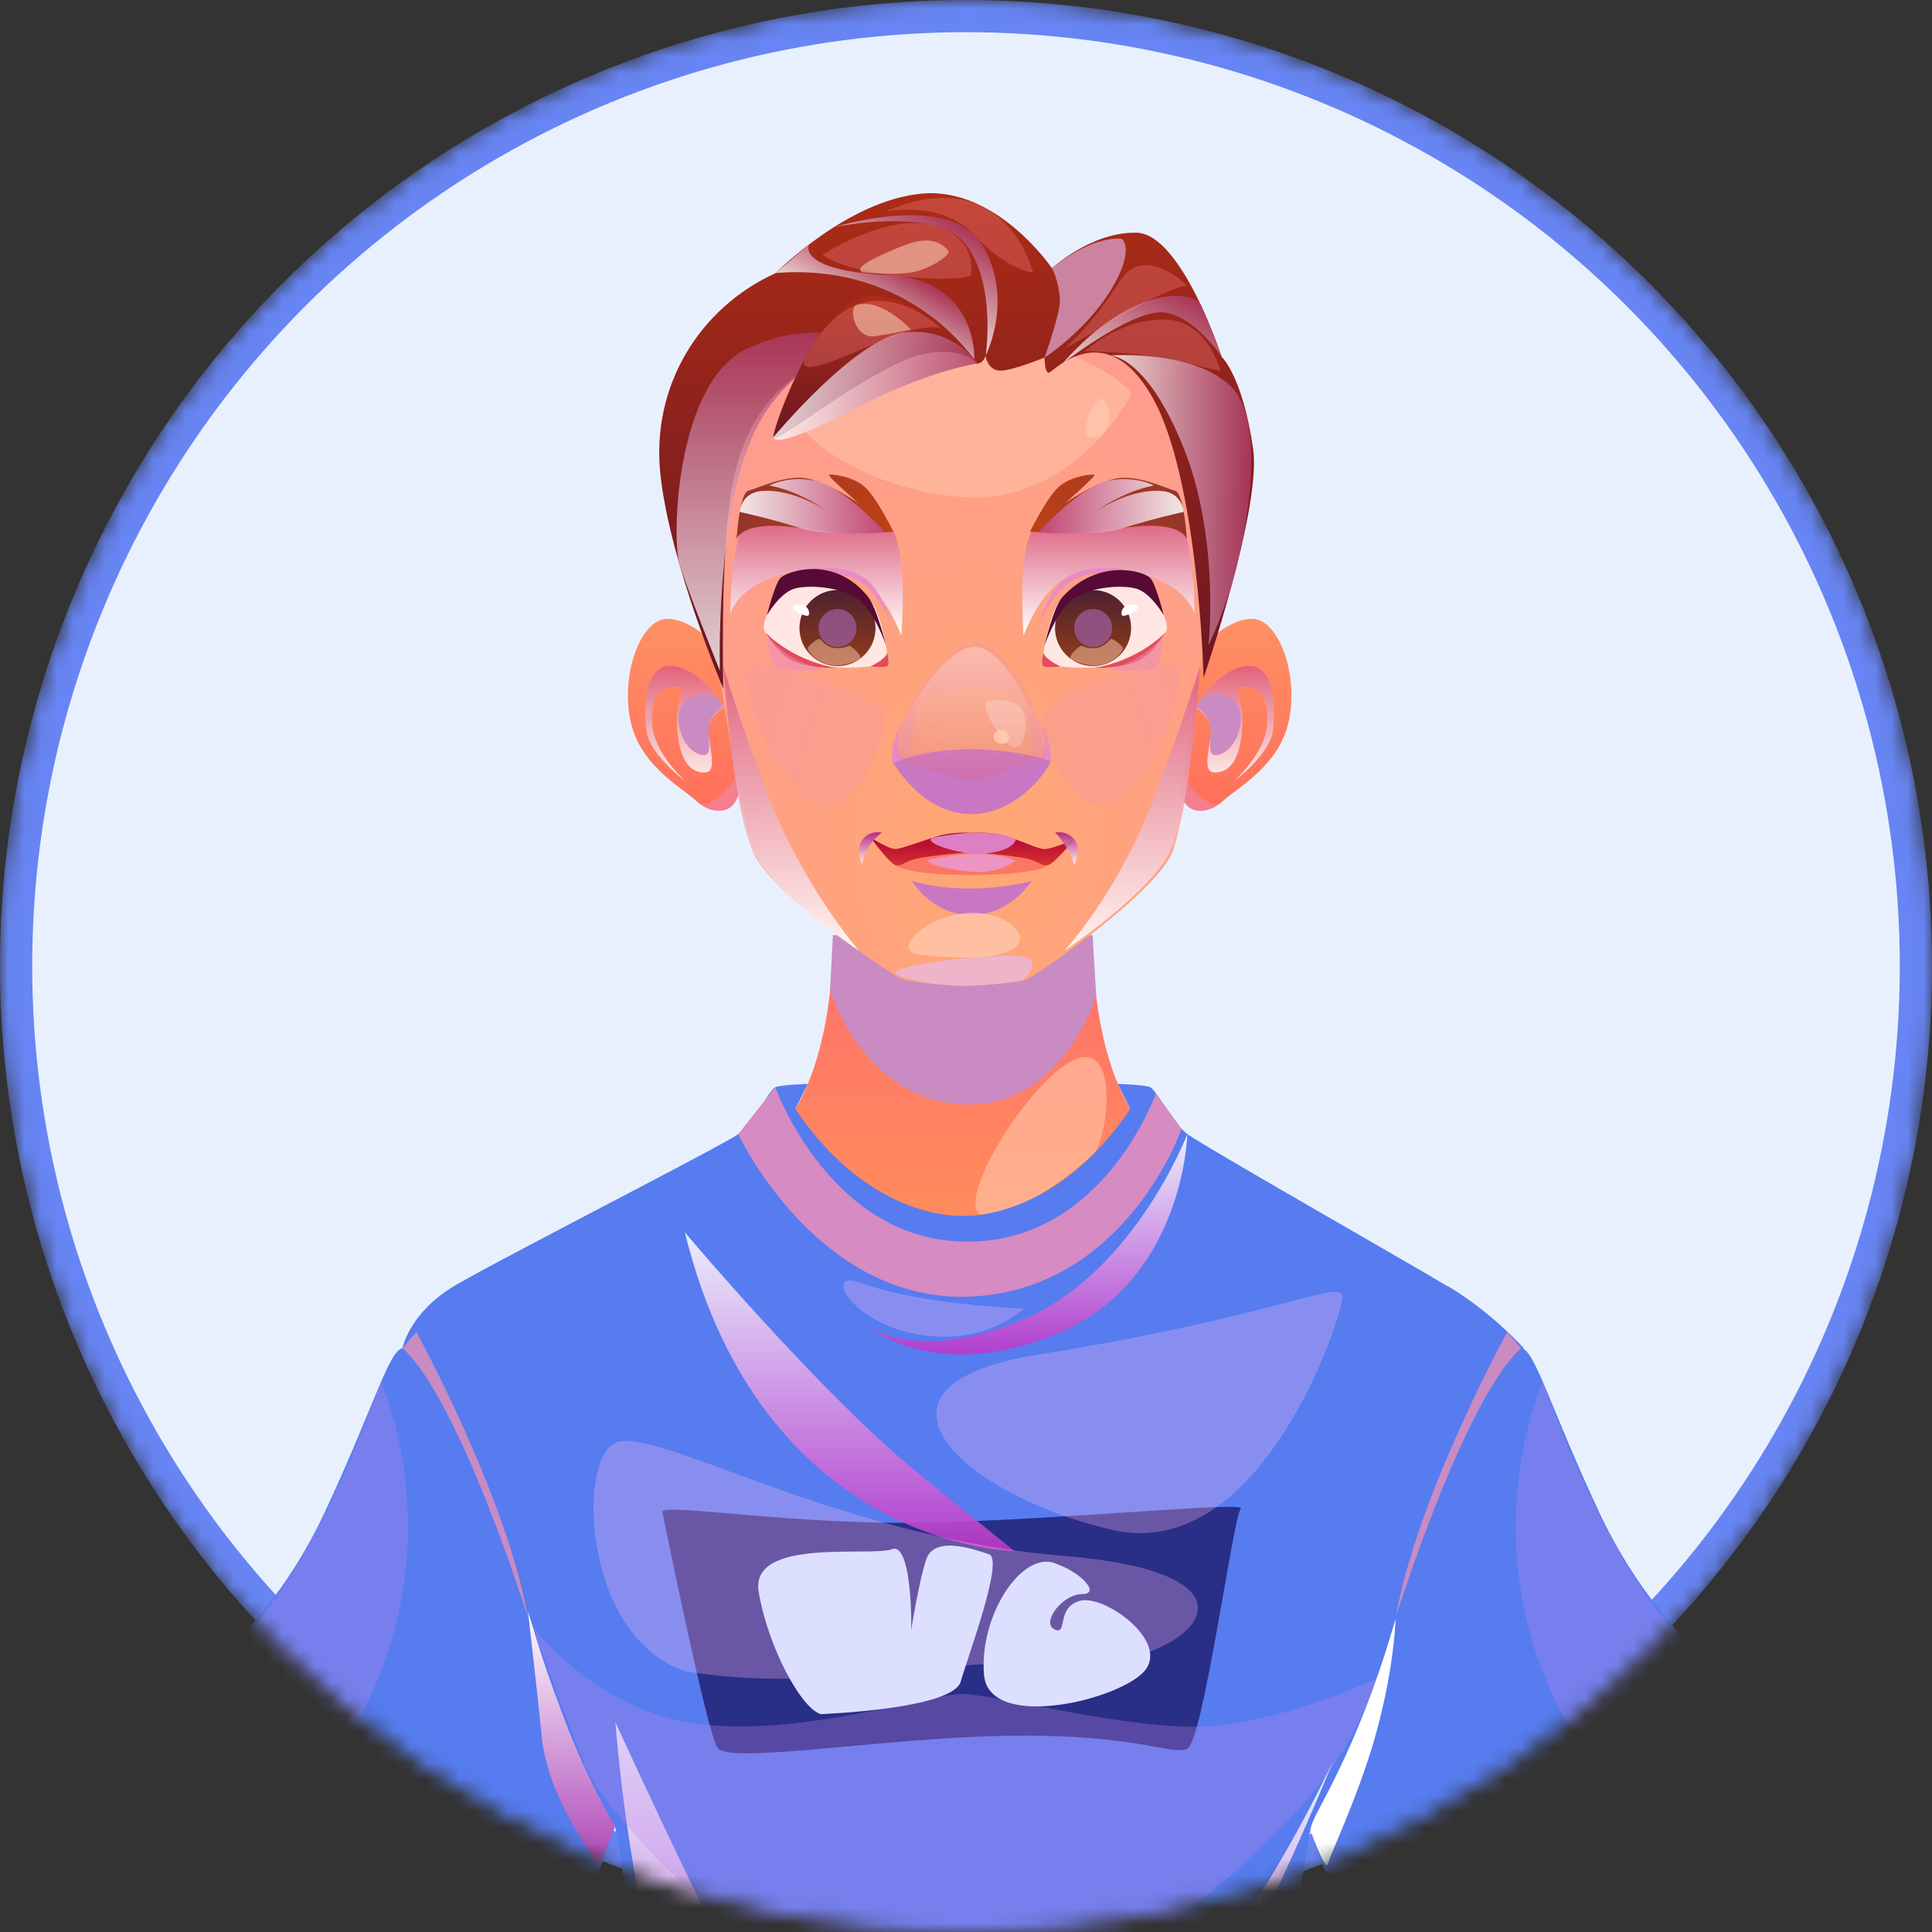 <svg width="120" height="120" viewBox="0 0 120 120" fill="none" xmlns="http://www.w3.org/2000/svg">
  <rect x="0" y="0" width="120" height="120" fill="#333333" stroke="none"/>
  <mask id="mask0_715_5872" style="mask-type:alpha" maskUnits="userSpaceOnUse" x="0" y="0" width="120" height="120">
    <circle cx="60" cy="60" r="59.5" fill="#D9D9D9" stroke="black"/>
  </mask>
  <g mask="url(#mask0_715_5872)">
    <circle cx="60" cy="60" r="59" fill="#E9F0FD" stroke="#6785F4" stroke-width="2"/>
    <path d="M67.867 58.094L59.804 59.024L51.742 58.094C51.742 58.094 51.944 64.806 49.289 69.066C49.289 69.066 49.672 76.551 59.804 76.551C69.937 76.551 70.319 69.066 70.319 69.066C67.664 64.806 67.867 58.094 67.867 58.094Z" fill="url(#paint0_linear_715_5872)"/>
    <g style="mix-blend-mode:multiply">
      <path d="M51.562 61.521C51.562 61.521 53.602 68.309 59.805 68.594C66.007 68.879 68.085 61.859 68.085 61.859L67.867 58.094H51.735L51.555 61.521H51.562Z" fill="#C98BC2"/>
    </g>
    <g style="mix-blend-mode:soft-light" opacity="0.6">
      <path d="M60.877 75.437C59.332 74.364 64.319 66.594 66.944 65.739C69.569 64.884 68.752 70.892 67.904 71.687C67.057 72.482 63.517 75.519 60.877 75.437Z" fill="#FFC7AC"/>
    </g>
    <path d="M38.199 113.429C38.199 113.429 37.261 116.061 37.164 116.339C37.066 116.624 27.121 114.179 20.986 111.419C14.851 108.674 13.576 104.339 13.501 103.559C13.426 102.779 17.124 100.431 20.184 93.899C23.236 87.359 24.144 83.879 25.006 83.736C25.869 83.594 31.764 91.056 35.274 95.699C38.776 100.341 38.199 113.436 38.199 113.436V113.429Z" fill="url(#paint1_linear_715_5872)"/>
    <path style="mix-blend-mode:multiply" d="M38.197 113.427C38.197 113.427 36.209 110.119 34.799 106.062C33.389 101.997 32.789 100.047 32.789 100.047C32.789 100.047 33.269 104.157 33.659 107.944C34.049 111.732 36.877 115.204 37.019 115.774C37.162 116.344 38.197 113.427 38.197 113.427Z" fill="url(#paint2_linear_715_5872)"/>
    <g style="mix-blend-mode:multiply" opacity="0.3">
      <path d="M13.984 102.748C13.984 102.748 20.539 110.188 22.527 106.348C28.107 95.585 23.659 85.82 23.659 85.82C23.659 85.82 21.717 91.415 19.069 96.155C16.414 100.895 13.984 102.748 13.984 102.748Z" fill="#C486E8"/>
    </g>
    <path d="M81.294 113.429C81.294 113.429 82.232 116.061 82.329 116.339C82.427 116.624 92.372 114.179 98.507 111.419C104.642 108.666 105.917 104.331 105.992 103.551C106.059 102.771 102.369 100.424 99.309 93.891C96.257 87.351 95.349 83.871 94.487 83.729C93.624 83.586 87.729 91.049 84.219 95.691C80.709 100.334 81.294 113.429 81.294 113.429Z" fill="url(#paint3_linear_715_5872)"/>
    <path style="mix-blend-mode:multiply" d="M81.297 113.427C81.297 113.427 83.284 110.119 84.694 106.062C86.104 101.997 86.704 100.047 86.704 100.047C86.704 100.047 86.704 103.362 85.392 107.944C84.342 111.604 82.617 115.204 82.474 115.774C82.332 116.344 81.297 113.427 81.297 113.427Z" fill="url(#paint4_linear_715_5872)"/>
    <g style="mix-blend-mode:multiply" opacity="0.3">
      <path d="M105.503 102.756C105.503 102.756 98.948 110.196 96.96 106.356C91.38 95.593 95.828 85.828 95.828 85.828C95.828 85.828 97.77 91.423 100.418 96.163C103.073 100.903 105.503 102.756 105.503 102.756Z" fill="#C486E8"/>
    </g>
    <path d="M74.95 25.403C72.783 19.718 59.403 18.016 59.403 18.016C59.403 18.016 46.81 19.718 44.643 25.403C42.475 31.088 45.858 50.221 46.728 52.786C47.598 55.343 55.39 60.571 56.043 60.818C56.695 61.066 59.8 61.261 59.8 61.261C59.8 61.261 63.085 61.088 63.738 60.841C64.39 60.593 72.003 55.343 72.873 52.786C73.743 50.228 77.125 31.088 74.958 25.403H74.95Z" fill="url(#paint5_radial_715_5872)"/>
    <g style="mix-blend-mode:soft-light" opacity="0.5">
      <path d="M49.72 24.754C47.845 25.984 52.945 30.341 59.703 30.866C66.468 31.391 70.083 24.971 70.255 24.469C70.428 23.974 61.72 16.864 49.713 24.754H49.72Z" fill="#FFC7AC"/>
    </g>
    <path style="mix-blend-mode:multiply" d="M55.987 39.454C55.987 39.454 56.369 34.617 55.484 33.012C54.599 31.414 47.317 32.382 46.462 32.494C45.607 32.607 45.374 36.687 45.367 37.827C45.367 38.967 45.029 36.507 48.907 35.599C52.784 34.699 54.562 36.012 55.979 39.454H55.987Z" fill="url(#paint6_linear_715_5872)"/>
    <path style="mix-blend-mode:multiply" d="M63.574 39.454C63.574 39.454 63.192 34.617 64.077 33.012C64.962 31.414 72.244 32.382 73.099 32.494C73.954 32.599 74.187 36.687 74.194 37.827C74.194 38.967 74.532 36.507 70.654 35.599C66.777 34.699 64.999 36.012 63.582 39.454H63.574Z" fill="url(#paint7_linear_715_5872)"/>
    <path d="M44.407 40.088C44.407 40.088 42.952 38.408 41.415 38.438C39.877 38.46 38.595 41.633 39.12 44.573C39.637 47.513 42.307 48.87 43.267 49.763C44.227 50.648 45.622 50.595 45.87 49.26L44.415 40.095L44.407 40.088Z" fill="url(#paint8_linear_715_5872)"/>
    <path style="mix-blend-mode:multiply" opacity="0.88" d="M45.02 43.969C45.02 43.969 43.565 41.539 41.787 41.367C40.01 41.202 39.965 43.924 40.152 45.394C40.34 46.864 42.545 48.499 42.545 48.499C42.545 48.499 40.58 46.736 40.505 44.929C40.437 43.121 41.12 42.694 41.997 42.649C42.875 42.604 41.877 43.197 42.065 45.349C42.252 47.502 43.017 47.981 43.775 47.981C44.532 47.981 44.127 46.654 44.007 45.566C43.887 44.479 45.012 43.977 45.012 43.977L45.02 43.969Z" fill="url(#paint9_linear_715_5872)"/>
    <g style="mix-blend-mode:multiply">
      <path d="M44.818 43.907C44.922 43.382 43.73 42.745 42.688 43.435C41.645 44.125 42.237 46.3 43.258 46.772C44.278 47.245 44.023 46.352 44.008 45.392C43.992 44.432 44.818 43.907 44.818 43.907Z" fill="#C98BC2"/>
    </g>
    <g style="mix-blend-mode:multiply" opacity="0.5">
      <path d="M43.258 49.76C44.075 50.645 45.71 48.312 45.71 48.312L45.86 49.258C45.86 49.258 45.463 51.38 43.258 49.76Z" fill="#EA8BC2"/>
    </g>
    <path d="M74.806 40.088C74.806 40.088 76.261 38.408 77.799 38.438C79.336 38.46 80.619 41.633 80.094 44.573C79.576 47.513 76.906 48.87 75.946 49.763C74.986 50.648 73.591 50.595 73.344 49.26L74.799 40.095L74.806 40.088Z" fill="url(#paint10_linear_715_5872)"/>
    <path style="mix-blend-mode:multiply" opacity="0.88" d="M74.195 43.969C74.195 43.969 75.65 41.539 77.428 41.367C79.205 41.202 79.25 43.924 79.063 45.394C78.875 46.864 76.67 48.499 76.67 48.499C76.67 48.499 78.635 46.736 78.71 44.929C78.778 43.121 78.095 42.694 77.218 42.649C76.34 42.604 77.338 43.197 77.15 45.349C76.963 47.502 76.198 47.981 75.44 47.981C74.683 47.981 75.088 46.654 75.208 45.566C75.328 44.479 74.203 43.977 74.203 43.977L74.195 43.969Z" fill="url(#paint11_linear_715_5872)"/>
    <g style="mix-blend-mode:multiply">
      <path d="M74.389 43.907C74.284 43.382 75.477 42.745 76.519 43.435C77.562 44.125 76.969 46.3 75.949 46.772C74.929 47.245 75.184 46.352 75.199 45.392C75.214 44.432 74.389 43.907 74.389 43.907Z" fill="#C98BC2"/>
    </g>
    <g style="mix-blend-mode:multiply" opacity="0.5">
      <path d="M75.954 49.76C75.137 50.645 73.502 48.312 73.502 48.312L73.352 49.258C73.352 49.258 73.749 51.38 75.954 49.76Z" fill="#EA8BC2"/>
    </g>
    <path d="M60.741 22.584C60.299 22.681 61.199 21.459 56.324 21.399C51.449 21.339 46.581 23.596 45.441 30.392C44.714 34.757 44.924 42.774 44.924 42.774C44.924 42.774 41.639 35.064 41.024 29.521C40.409 23.979 43.461 19.104 48.171 16.966C48.171 16.966 52.634 12.437 57.276 12.024C61.919 11.611 65.339 16.659 65.339 16.659C65.339 16.659 67.799 14.386 70.596 14.454C73.394 14.521 75.884 22.172 75.884 22.172C75.884 22.172 77.174 23.334 77.834 27.879C78.366 31.561 74.759 42.092 74.759 42.092C74.759 42.092 74.444 29.611 71.526 24.587C68.609 19.561 65.421 23.102 65.151 23.146C64.881 23.192 64.881 22.201 64.881 22.201C64.881 22.201 62.841 23.056 62.091 23.019C61.341 22.982 61.206 22.096 61.206 22.096C61.206 22.096 61.124 22.502 60.741 22.584Z" fill="url(#paint12_linear_715_5872)"/>
    <path d="M63.976 33.023C63.976 33.023 65.019 30.893 65.776 30.225C66.534 29.565 67.786 29.445 67.966 29.483C68.146 29.52 66.151 31.253 66.151 31.253C66.151 31.253 67.929 30.015 69.279 29.73C70.629 29.445 72.406 30.338 72.976 30.473C73.546 30.615 73.719 33.495 73.719 33.495C73.719 33.495 73.471 32.393 70.411 32.715C67.351 33.038 67.726 33.263 63.969 33.023H63.976Z" fill="url(#paint13_linear_715_5872)"/>
    <path style="mix-blend-mode:multiply" opacity="0.88" d="M64.484 33.055C64.484 33.055 67.132 30.183 68.849 29.853C70.559 29.523 71.677 30.16 71.677 30.16C71.677 30.16 70.057 30.37 68.084 31.75C68.084 31.75 70.192 30.325 72.172 30.498C73.447 30.61 73.522 31.795 73.522 31.795C73.522 31.795 71.609 32.208 69.764 32.8C67.912 33.393 64.492 33.063 64.492 33.063L64.484 33.055Z" fill="url(#paint14_linear_715_5872)"/>
    <path d="M55.492 33.023C55.492 33.023 54.45 30.893 53.693 30.225C52.935 29.565 51.682 29.445 51.502 29.483C51.322 29.52 53.318 31.253 53.318 31.253C53.318 31.253 51.54 30.015 50.19 29.73C48.84 29.445 47.062 30.338 46.492 30.473C45.922 30.615 45.75 33.495 45.75 33.495C45.75 33.495 45.998 32.393 49.057 32.715C52.117 33.038 51.742 33.263 55.5 33.023H55.492Z" fill="url(#paint15_linear_715_5872)"/>
    <path style="mix-blend-mode:multiply" opacity="0.88" d="M54.983 33.055C54.983 33.055 52.335 30.183 50.618 29.853C48.9 29.523 47.79 30.16 47.79 30.16C47.79 30.16 49.41 30.37 51.383 31.75C51.383 31.75 49.275 30.325 47.295 30.498C46.02 30.61 45.945 31.795 45.945 31.795C45.945 31.795 47.858 32.208 49.703 32.8C51.555 33.393 54.975 33.063 54.975 33.063L54.983 33.055Z" fill="url(#paint16_linear_715_5872)"/>
    <path d="M64.81 41.198C65.02 41.281 66.693 41.648 68.793 41.37C70.885 41.093 72.363 39.465 72.453 39.173C72.633 38.603 71.845 36.968 70.713 36.406C69.573 35.836 66.453 36.511 65.778 37.403C65.103 38.295 64.645 41.138 64.818 41.206L64.81 41.198Z" fill="url(#paint17_linear_715_5872)"/>
    <path d="M64.808 40.57C64.808 40.57 64.643 41.237 64.808 41.365C64.973 41.5 65.858 41.388 65.858 41.388C65.858 41.388 64.98 41.005 64.808 40.562V40.57Z" fill="#E24C5B"/>
    <path d="M68.039 41.479C68.039 41.479 69.434 41.524 70.499 41.134C71.564 40.744 72.374 39.281 72.374 39.281C72.374 39.281 70.874 40.954 68.039 41.479Z" fill="#E24C5B"/>
    <path d="M67.894 41.373C69.198 41.373 70.256 40.316 70.256 39.011C70.256 37.706 69.198 36.648 67.894 36.648C66.589 36.648 65.531 37.706 65.531 39.011C65.531 40.316 66.589 41.373 67.894 41.373Z" fill="url(#paint18_linear_715_5872)"/>
    <g style="mix-blend-mode:multiply" opacity="0.79">
      <path d="M67.896 40.183C68.547 40.183 69.074 39.656 69.074 39.006C69.074 38.355 68.547 37.828 67.896 37.828C67.246 37.828 66.719 38.355 66.719 39.006C66.719 39.656 67.246 40.183 67.896 40.183Z" fill="#975995"/>
    </g>
    <g style="mix-blend-mode:soft-light" opacity="0.5">
      <path d="M66.535 40.943C66.287 40.741 67.022 40.163 67.12 40.118C67.218 40.073 67.45 40.306 68.035 40.253C68.62 40.201 68.845 39.788 68.98 39.698C69.115 39.608 69.73 40.118 69.752 40.268C69.775 40.418 68.733 42.068 66.528 40.936L66.535 40.943Z" fill="#FFC7AC"/>
    </g>
    <g style="mix-blend-mode:multiply" opacity="0.5">
      <path d="M72.263 39.461C72.263 39.461 72.165 40.803 71.88 41.336C71.595 41.876 68.625 41.591 68.625 41.591C68.625 41.591 70.83 41.306 72.263 39.461Z" fill="#EA8BC2"/>
    </g>
    <g style="mix-blend-mode:multiply">
      <path d="M64.555 38.714C64.555 38.714 64.96 37.199 65.837 36.224C66.715 35.256 68.852 35.024 70.172 35.489C71.492 35.954 71.83 37.101 71.83 37.101C71.83 37.101 71.08 35.699 69.025 35.594C66.632 35.474 65.582 36.554 64.562 38.706L64.555 38.714Z" fill="#EA8BC2"/>
    </g>
    <path d="M64.883 40.089C64.883 40.089 65.58 37.997 66.623 37.224C67.665 36.452 69.675 36.302 70.583 36.564C71.49 36.834 72.278 38.207 72.278 38.207C72.278 38.207 71.79 36.204 71.415 35.874C70.898 35.424 68.19 34.697 66 37.074C65.415 37.712 64.883 40.082 64.883 40.082V40.089Z" fill="#560A35"/>
    <path d="M70.288 37.559C69.771 37.506 69.584 38.008 69.681 38.203C69.778 38.398 70.573 37.934 70.626 37.843C70.686 37.761 70.791 37.603 70.288 37.559Z" fill="white"/>
    <path d="M55.106 41.195C54.896 41.277 53.223 41.645 51.123 41.367C49.031 41.09 47.553 39.462 47.463 39.17C47.283 38.6 48.071 36.965 49.203 36.402C50.336 35.84 53.463 36.507 54.138 37.4C54.813 38.285 55.271 41.135 55.098 41.202L55.106 41.195Z" fill="url(#paint19_linear_715_5872)"/>
    <path d="M55.112 40.57C55.112 40.57 55.278 41.237 55.112 41.365C54.947 41.5 54.062 41.388 54.062 41.388C54.062 41.388 54.94 41.005 55.112 40.562V40.57Z" fill="#E24C5B"/>
    <path d="M51.882 41.479C51.882 41.479 50.487 41.524 49.422 41.134C48.357 40.744 47.547 39.281 47.547 39.281C47.547 39.281 49.054 40.954 51.882 41.479Z" fill="#E24C5B"/>
    <path d="M52.019 41.373C53.324 41.373 54.381 40.316 54.381 39.011C54.381 37.706 53.324 36.648 52.019 36.648C50.714 36.648 49.656 37.706 49.656 39.011C49.656 40.316 50.714 41.373 52.019 41.373Z" fill="url(#paint20_linear_715_5872)"/>
    <g style="mix-blend-mode:multiply" opacity="0.79">
      <path d="M52.021 40.183C52.672 40.183 53.199 39.656 53.199 39.006C53.199 38.355 52.672 37.828 52.021 37.828C51.371 37.828 50.844 38.355 50.844 39.006C50.844 39.656 51.371 40.183 52.021 40.183Z" fill="#975995"/>
    </g>
    <g style="mix-blend-mode:soft-light" opacity="0.5">
      <path d="M53.382 40.943C53.629 40.741 52.894 40.163 52.797 40.118C52.699 40.073 52.467 40.306 51.882 40.253C51.297 40.201 51.072 39.788 50.937 39.698C50.802 39.608 50.187 40.118 50.164 40.268C50.142 40.418 51.184 42.068 53.389 40.936L53.382 40.943Z" fill="#FFC7AC"/>
    </g>
    <g style="mix-blend-mode:multiply" opacity="0.5">
      <path d="M47.656 39.461C47.656 39.461 47.754 40.803 48.039 41.336C48.324 41.876 51.294 41.591 51.294 41.591C51.294 41.591 49.089 41.306 47.656 39.461Z" fill="#EA8BC2"/>
    </g>
    <g style="mix-blend-mode:multiply">
      <path d="M55.361 38.714C55.361 38.714 54.956 37.199 54.078 36.224C53.201 35.256 51.063 35.024 49.743 35.489C48.423 35.954 48.086 37.101 48.086 37.101C48.086 37.101 48.836 35.699 50.891 35.594C53.283 35.474 54.333 36.554 55.353 38.706L55.361 38.714Z" fill="#EA8BC2"/>
    </g>
    <path d="M55.036 40.089C55.036 40.089 54.338 37.997 53.296 37.224C52.253 36.452 50.243 36.302 49.336 36.564C48.428 36.834 47.641 38.207 47.641 38.207C47.641 38.207 48.128 36.204 48.503 35.874C49.021 35.424 51.886 34.517 53.918 37.074C54.458 37.749 55.036 40.082 55.036 40.082V40.089Z" fill="#560A35"/>
    <path d="M49.624 37.559C50.142 37.506 50.329 38.008 50.231 38.203C50.134 38.398 49.339 37.934 49.286 37.843C49.227 37.761 49.121 37.603 49.624 37.559Z" fill="white"/>
    <g style="mix-blend-mode:multiply">
      <path d="M64.707 44.938C64.707 44.938 65.24 46.7 64.625 47.03C64.01 47.36 63.612 47.135 62.352 47.435C61.092 47.735 60.327 47.758 60.327 47.758C60.327 47.758 59.562 47.742 58.302 47.435C57.042 47.135 56.645 47.36 56.03 47.03C55.415 46.7 55.947 44.938 55.947 44.938C55.947 44.938 55.235 46.752 55.4 47.278C55.565 47.795 56.57 47.578 57.162 47.742C57.755 47.907 59.045 49.017 60.327 49.123C61.61 49.017 62.682 47.795 63.275 47.63C63.867 47.465 65.09 47.795 65.255 47.278C65.42 46.76 64.707 44.938 64.707 44.938Z" fill="#EA8BC2"/>
    </g>
    <g style="mix-blend-mode:multiply" opacity="0.2">
      <path d="M64.482 44.406C64.205 43.896 62.27 42.606 60.237 42.771C58.197 42.936 56.42 44.009 55.992 44.766C55.992 44.766 57.2 42.096 59.285 40.379C61.37 38.661 63.41 41.999 64.482 44.406Z" fill="#EA8BC2"/>
    </g>
    <g style="mix-blend-mode:multiply" opacity="0.3">
      <path d="M56.684 47.231C56.211 47.118 57.066 43.796 56.901 43.901C56.744 44.013 55.341 45.371 55.409 46.728C55.476 48.086 56.684 47.231 56.684 47.231Z" fill="#E08BC2"/>
    </g>
    <g style="mix-blend-mode:multiply" opacity="0.3">
      <path d="M63.965 47.231C64.438 47.118 63.583 43.796 63.748 43.901C63.913 44.006 65.308 45.371 65.24 46.728C65.173 48.086 63.965 47.231 63.965 47.231Z" fill="#E08BC2"/>
    </g>
    <g style="mix-blend-mode:multiply">
      <path d="M55.477 47.409C55.777 47.799 57.434 50.567 60.329 50.567C63.224 50.567 65.137 47.769 65.257 47.274C65.257 47.274 63.284 46.539 60.239 46.539C57.194 46.539 55.477 47.409 55.477 47.409Z" fill="#C977C2"/>
    </g>
    <g style="mix-blend-mode:soft-light" opacity="0.8">
      <path d="M61.608 43.522C60.46 43.274 62.088 46.004 62.875 46.394C63.663 46.784 64.03 44.467 63.34 43.889C62.65 43.312 61.608 43.522 61.608 43.522Z" fill="#FFC7AC"/>
    </g>
    <path d="M55.474 53.649C55.474 53.649 55.939 54.347 60.237 54.347C64.534 54.347 65.067 53.739 65.067 53.739C65.067 53.739 65.037 53.762 64.587 53.574C64.137 53.387 62.689 52.734 60.019 52.727C57.342 52.719 56.134 53.477 55.759 53.499C55.377 53.522 55.482 53.642 55.482 53.642L55.474 53.649Z" fill="#FA7763"/>
    <path style="mix-blend-mode:multiply" opacity="0.3" d="M55.737 47.038C55.242 45.651 58.579 39.891 60.709 40.191C62.839 40.491 65.157 46.334 64.924 46.911C64.692 47.489 63.604 47.279 62.457 47.811C61.309 48.343 60.327 48.673 59.419 48.313C58.512 47.953 56.067 47.608 55.737 47.031V47.038Z" fill="url(#paint21_linear_715_5872)"/>
    <path d="M64.78 52.731C64.33 52.663 63.505 52.251 62.508 51.943C61.51 51.636 60.362 51.733 60.362 51.733C60.362 51.733 59.215 51.636 58.218 51.943C57.22 52.251 56.14 52.663 55.69 52.731C55.24 52.798 54.062 52.003 54.062 52.003C54.062 52.003 55.278 53.698 55.66 53.743C56.042 53.788 56.11 53.556 56.845 53.353C57.58 53.151 60.362 52.918 60.362 52.918C60.362 52.918 63.145 53.151 63.88 53.353C64.615 53.556 64.683 53.796 65.065 53.743C65.448 53.698 66.715 52.146 66.715 52.146C66.715 52.146 65.222 52.806 64.772 52.731H64.78Z" fill="url(#paint22_linear_715_5872)"/>
    <g style="mix-blend-mode:multiply">
      <path d="M56.641 54.719C56.641 54.719 57.871 56.834 60.323 56.834C62.776 56.834 64.066 54.719 64.066 54.719C64.066 54.719 60.361 55.776 56.641 54.719Z" fill="#C977C2"/>
    </g>
    <path style="mix-blend-mode:multiply" opacity="0.88" d="M44.922 41.336C44.922 41.336 45.409 43.293 47.599 49.121C49.782 54.948 53.359 59.058 53.359 59.058C53.359 59.058 47.952 55.451 46.722 52.766C45.492 50.081 44.929 41.328 44.929 41.328L44.922 41.336Z" fill="url(#paint23_linear_715_5872)"/>
    <path style="mix-blend-mode:multiply" opacity="0.88" d="M74.547 41.336C74.547 41.336 73.849 43.773 71.659 49.593C69.477 55.421 66.109 59.058 66.109 59.058C66.109 59.058 71.517 55.451 72.747 52.766C73.977 50.081 74.539 41.328 74.539 41.328L74.547 41.336Z" fill="url(#paint24_linear_715_5872)"/>
    <g style="mix-blend-mode:multiply">
      <path d="M55.625 60.5C55.235 59.908 62.09 59.15 63.5 59.413C64.91 59.675 63.5 60.898 63.5 60.898C63.5 60.898 58.82 61.828 55.625 60.508V60.5Z" fill="#EEB4C9"/>
    </g>
    <g style="mix-blend-mode:soft-light" opacity="0.8">
      <path d="M57.053 59.28C55.148 59.055 57.885 56.453 60.878 56.723C63.87 56.993 65.655 60.3 57.053 59.28Z" fill="#FFC7AC"/>
    </g>
    <g style="mix-blend-mode:multiply" opacity="0.2">
      <path d="M46.469 41.336C45.944 41.321 46.851 46.503 49.814 49.338C52.776 52.173 55.251 45.498 54.899 44.396C54.546 43.293 49.589 41.433 46.469 41.328V41.336Z" fill="#EA8BC2"/>
    </g>
    <g style="mix-blend-mode:multiply" opacity="0.2">
      <path d="M73.174 41.336C73.7 41.321 72.792 46.503 69.829 49.338C66.867 52.173 64.392 45.498 64.745 44.396C65.097 43.293 70.055 41.433 73.174 41.328V41.336Z" fill="#EA8BC2"/>
    </g>
    <g style="mix-blend-mode:soft-light" opacity="0.8">
      <path d="M68.63 24.919C68.27 24.154 67.07 26.471 67.535 27.004C68 27.537 69.508 26.764 68.63 24.919Z" fill="#FFC7AC"/>
    </g>
    <path d="M62.078 45.355C61.388 45.565 61.756 46.277 62.333 46.187C62.911 46.097 62.708 45.16 62.078 45.355Z" fill="#FFC7AC"/>
    <path style="mix-blend-mode:multiply" opacity="0.8" d="M66.031 22.549C66.031 22.549 70.373 19.189 72.286 19.406C74.206 19.616 75.893 22.174 75.893 22.174C75.893 22.174 74.933 19.623 74.566 18.889C74.198 18.154 70.546 17.448 66.023 22.541L66.031 22.549Z" fill="url(#paint25_linear_715_5872)"/>
    <path style="mix-blend-mode:multiply" opacity="0.8" d="M60.51 22.365C60.51 22.365 56.632 16.29 48.18 16.957L50.242 15.188C50.242 15.188 49.462 16.808 55.125 17.078C60.795 17.348 60.517 22.365 60.517 22.365H60.51Z" fill="url(#paint26_linear_715_5872)"/>
    <path style="mix-blend-mode:multiply" opacity="0.8" d="M61.217 22.1C61.217 22.1 63.032 18.545 60.992 15.2C58.952 11.855 51.805 14.112 51.805 14.112C51.805 14.112 58.12 12.755 60.002 15.2C61.885 17.637 61.225 22.1 61.225 22.1H61.217Z" fill="url(#paint27_linear_715_5872)"/>
    <path style="mix-blend-mode:multiply" opacity="0.8" d="M69 22.079C69 22.079 74.04 21.696 76.418 23.969C78.795 26.241 77.295 33.516 76.657 35.796C76.028 38.077 75.06 40.086 75.06 40.086C75.06 40.086 75.795 33.501 73.515 27.809C71.235 22.116 69 22.086 69 22.086V22.079Z" fill="url(#paint28_linear_715_5872)"/>
    <path style="mix-blend-mode:multiply" opacity="0.8" d="M54.06 21.367C54.06 21.367 50.662 19.567 46.327 21.697C41.992 23.827 41.707 33.404 42.202 35.032C42.697 36.659 44.715 41.669 44.715 41.669C44.715 41.669 44.415 31.769 46.92 26.722C49.425 21.674 54.06 21.367 54.06 21.367Z" fill="url(#paint29_linear_715_5872)"/>
    <g style="mix-blend-mode:multiply">
      <path d="M64.89 22.206C64.89 22.206 67.44 20.563 69 18.006C70.56 15.448 69.668 14.833 69.668 14.833C69.668 14.833 67.95 14.548 65.34 16.656C65.34 16.656 65.76 17.398 65.835 18.621C65.88 19.386 64.883 22.206 64.883 22.206H64.89Z" fill="#CC839F"/>
    </g>
    <path d="M60.737 22.582C60.737 22.582 57.835 18.675 54.385 18.375C50.935 18.075 47.972 26.67 48.032 27.165C48.092 27.66 51.595 24.697 55.36 22.762C59.125 20.827 60.737 22.575 60.737 22.575V22.582Z" fill="url(#paint30_linear_715_5872)"/>
    <path style="mix-blend-mode:multiply" opacity="0.8" d="M60.736 22.578C60.736 22.578 59.199 20.276 56.154 20.651C53.116 21.026 48.031 27.161 48.031 27.161C48.031 27.161 47.986 28.053 52.779 25.526C57.571 23.006 60.729 22.571 60.729 22.571L60.736 22.578Z" fill="url(#paint31_linear_715_5872)"/>
    <g style="mix-blend-mode:soft-light" opacity="0.3">
      <path d="M67.398 21.809C67.398 21.809 70.826 21.846 73.316 22.446L75.806 23.054C75.806 23.054 75.033 19.836 72.258 19.844C69.483 19.851 67.398 21.809 67.398 21.809Z" fill="#FF868D"/>
    </g>
    <g style="mix-blend-mode:soft-light" opacity="0.3">
      <path d="M66.117 21.664C66.117 21.664 67.999 19.991 69.522 17.509C71.044 15.026 73.714 17.734 73.714 17.734C73.714 17.734 72.642 17.869 70.174 19.324C67.707 20.779 66.109 21.671 66.109 21.671L66.117 21.664Z" fill="#FF868D"/>
    </g>
    <g style="mix-blend-mode:soft-light" opacity="0.3">
      <path d="M51.086 15.835C51.086 15.835 52.151 16.72 55.736 17.133C59.328 17.545 60.288 17.133 60.288 17.133C60.288 17.133 60.851 14.755 57.926 13.998C54.993 13.24 51.086 15.835 51.086 15.835Z" fill="#FF868D"/>
    </g>
    <g style="mix-blend-mode:soft-light" opacity="0.3">
      <path d="M49.959 22.364C49.523 23.789 54.129 21.254 56.169 20.654C58.209 20.047 58.516 20.459 58.516 20.459C58.516 20.459 53.446 15.404 49.959 22.372V22.364Z" fill="#FF868D"/>
    </g>
    <g style="mix-blend-mode:soft-light" opacity="0.3">
      <path d="M54.984 13.139C54.984 13.139 58.464 12.396 60.519 14.601C62.574 16.806 64.172 16.941 64.172 16.941C64.172 16.941 62.469 9.906 54.992 13.139H54.984Z" fill="#FF868D"/>
    </g>
    <g style="mix-blend-mode:soft-light" opacity="0.5">
      <path d="M53.641 16.931C52.786 16.691 54.586 15.836 56.319 15.183C58.051 14.538 58.689 15.341 58.899 15.573C59.109 15.806 57.759 16.736 56.604 16.923C55.441 17.111 53.641 16.923 53.641 16.923V16.931Z" fill="#FFE2C5"/>
    </g>
    <g style="mix-blend-mode:soft-light" opacity="0.5">
      <path d="M53.219 18.936C52.686 19.079 53.054 21.096 54.404 20.879C55.754 20.669 56.571 20.459 56.571 20.459C56.571 20.459 54.779 18.509 53.219 18.936Z" fill="#FFE2C5"/>
    </g>
    <path style="mix-blend-mode:multiply" opacity="0.88" d="M65.539 51.711C65.539 51.711 66.229 51.538 66.724 52.138C67.219 52.745 66.724 53.743 66.724 53.743C66.724 53.743 66.499 52.723 65.539 51.711Z" fill="url(#paint32_linear_715_5872)"/>
    <path style="mix-blend-mode:multiply" opacity="0.88" d="M54.764 51.711C54.764 51.711 54.074 51.538 53.579 52.138C53.084 52.745 53.579 53.743 53.579 53.743C53.579 53.743 53.437 52.85 54.764 51.711Z" fill="url(#paint33_linear_715_5872)"/>
    <g style="mix-blend-mode:multiply">
      <path d="M58.051 52.006C57.017 52.216 59.462 53.153 61.224 53.003C62.986 52.853 63.092 52.148 63.092 52.148C63.092 52.148 61.659 51.286 58.059 52.006H58.051Z" fill="#DD7FC2"/>
    </g>
    <g style="mix-blend-mode:multiply">
      <path d="M57.897 53.353C56.862 53.563 59.412 54.163 60.837 54.156C62.262 54.148 63.072 53.466 63.072 53.466C63.072 53.466 61.609 52.603 57.897 53.353Z" fill="#EC95C2"/>
    </g>
    <path d="M89.912 79.891C87.175 78.256 74.665 71.131 73.75 70.441C72.835 69.751 71.815 67.696 71.447 67.531C71.08 67.366 69.43 67.328 69.43 67.328L70.202 68.881C65.47 75.916 59.8 75.518 59.8 75.518C59.8 75.518 54.137 75.916 49.397 68.881L50.17 67.328C50.17 67.328 48.527 67.366 48.152 67.531C47.785 67.696 46.765 69.758 45.85 70.441C44.935 71.131 30.925 78.256 28.187 79.891C25.45 81.526 24.992 83.731 24.992 83.731C24.992 83.731 30.73 93.038 33.077 100.996C35.425 108.953 37.892 112.366 38.192 113.431C38.492 114.496 41.117 132.923 41.252 133.538C41.38 134.153 39.775 135.098 39.775 135.998C39.775 136.898 40.69 138.368 40.69 138.886C40.69 139.403 39.91 139.126 39.91 139.831C39.91 140.536 40.082 141.391 40.3 142.718C40.517 144.046 39.647 144.046 39.565 144.758C39.475 145.471 50.492 147.743 59.815 148.171C69.137 147.743 80.147 145.471 80.065 144.758C79.975 144.046 79.112 144.046 79.33 142.718C79.547 141.391 79.72 140.536 79.72 139.831C79.72 139.126 78.94 139.403 78.94 138.886C78.94 138.368 79.855 136.898 79.855 135.998C79.855 135.098 78.25 134.153 78.377 133.538C78.505 132.923 81.137 114.496 81.437 113.431C81.737 112.366 84.205 108.953 86.552 100.996C88.9 93.038 94.637 83.731 94.637 83.731C94.637 83.731 92.68 81.526 89.942 79.891H89.912Z" fill="url(#paint34_linear_715_5872)"/>
    <g style="mix-blend-mode:multiply">
      <path d="M45.852 70.441C45.852 70.441 50.779 81.001 60.357 80.529C69.934 80.056 73.392 70.119 73.392 70.119L71.794 67.914C71.794 67.914 68.584 77.124 60.079 77.124C51.574 77.124 48.154 67.531 48.154 67.531L45.852 70.441Z" fill="#D68BC2"/>
    </g>
    <path d="M41.133 93.87C41.133 93.87 43.878 107.483 44.56 108.555C45.243 109.628 55.24 107.873 63.025 107.805C70.818 107.738 72.813 109.073 73.75 108.608C74.733 108.12 76.593 94.2 77.065 93.713C77.538 93.225 66.235 94.38 57.685 94.568C49.518 94.748 41.68 93.405 41.133 93.87Z" fill="url(#paint35_linear_715_5872)"/>
    <path style="mix-blend-mode:multiply" opacity="0.88" d="M42.539 76.547C42.539 76.547 51.074 86.687 57.044 91.517L63.014 96.347C63.014 96.347 47.362 96.159 42.539 76.547Z" fill="url(#paint36_linear_715_5872)"/>
    <path style="mix-blend-mode:multiply" opacity="0.88" d="M38.219 106.961C38.219 106.961 48.231 128.943 52.026 133.863C55.814 138.791 58.566 139.736 58.566 139.736C58.566 139.736 53.264 142.008 46.439 134.906C39.621 127.803 38.226 106.961 38.226 106.961H38.219Z" fill="url(#paint37_linear_715_5872)"/>
    <path style="mix-blend-mode:multiply" opacity="0.88" d="M82.788 109.422C82.788 109.422 76.473 125.239 70.976 131.682C65.478 138.124 60.273 138.312 60.273 138.312C60.273 138.312 73.856 128.172 82.788 109.414V109.422Z" fill="url(#paint38_linear_715_5872)"/>
    <g style="mix-blend-mode:multiply" opacity="0.3">
      <path d="M33.078 101C33.078 101 36.873 106.205 43.271 107.06C49.668 107.915 57.806 105.215 59.748 105.215C61.691 105.215 70.031 107.443 74.816 107.233C79.601 107.015 85.473 104.278 85.473 104.278C85.473 104.278 84.513 107.915 81.288 111.665C76.413 117.328 67.736 123.995 60.273 124.738C47.883 125.968 37.398 111.68 36.746 110.517C36.093 109.347 33.078 101.015 33.078 101.015V101Z" fill="#C486E8"/>
    </g>
    <path style="mix-blend-mode:multiply" opacity="0.88" d="M53.438 82.04C53.438 82.04 56.28 84.882 63.345 82.04C70.41 79.198 73.748 70.438 73.748 70.438C73.748 70.438 73.537 79.677 65.535 82.895C57.532 86.112 53.438 82.04 53.438 82.04Z" fill="url(#paint39_linear_715_5872)"/>
    <g style="mix-blend-mode:soft-light" opacity="0.3">
      <path d="M42.542 103.788C36.302 101.733 35.807 90.828 38.185 89.636C40.562 88.443 51.812 95.471 66.107 96.641C80.402 97.811 73.435 103.856 65.95 103.353C58.465 102.851 51.055 105.243 42.542 103.796V103.788Z" fill="#FFBAEF"/>
    </g>
    <g style="mix-blend-mode:soft-light" opacity="0.3">
      <path d="M64.483 84.135C52.37 86.063 59.788 92.888 69.08 95.025C78.373 97.155 83.405 81.698 83.375 80.543C83.345 79.388 79.295 81.773 64.483 84.135Z" fill="#FFBAEF"/>
    </g>
    <g style="mix-blend-mode:soft-light" opacity="0.3">
      <path d="M53.431 79.671C51.091 78.809 52.831 82.184 57.046 82.889C61.261 83.601 63.586 81.276 63.586 81.276C63.586 81.276 57.293 81.089 53.431 79.664V79.671Z" fill="#FFBAEF"/>
    </g>
    <g style="mix-blend-mode:multiply">
      <path d="M93.618 82.734C93.618 82.734 88.008 92.942 86.695 100.442C86.695 100.442 90.888 87.024 94.48 83.732L93.618 82.734Z" fill="#C98BC2"/>
    </g>
    <g style="mix-blend-mode:multiply">
      <path d="M25.863 82.734C25.863 82.734 31.473 92.942 32.785 100.442C32.785 100.442 28.593 87.024 25 83.732L25.863 82.734Z" fill="#C98BC2"/>
    </g>
    <path d="M51.009 106.473C49.779 106.173 47.694 102.288 47.124 98.876C46.554 95.463 54.137 96.723 55.412 96.221C56.694 95.726 56.717 101.763 56.492 102.401C56.267 103.038 57.017 98.291 57.542 96.828C58.067 95.366 60.482 96.221 61.427 96.536C62.372 96.851 60.167 102.731 59.672 104.448C59.177 106.166 51.002 106.466 51.002 106.466L51.009 106.473Z" fill="#DDDFFF"/>
    <path d="M65.501 97.078C63.349 96.381 60.799 100.491 61.121 104.046C61.452 107.601 69.799 105.538 71.164 103.693C72.529 101.848 68.554 99.006 67.061 99.433C65.569 99.861 66.349 101.616 65.494 101.203C64.647 100.783 65.996 99.013 67.204 99.013C68.412 99.013 67.129 97.626 65.494 97.093L65.501 97.078Z" fill="#DDDFFF"/>
  </g>
  <defs>
    <linearGradient id="paint0_linear_715_5872" x1="59.804" y1="76.551" x2="59.804" y2="58.094" gradientUnits="userSpaceOnUse">
      <stop offset="0.02" stop-color="#FF8D5B"/>
      <stop offset="1" stop-color="#FF6F6B"/>
    </linearGradient>
    <linearGradient id="paint1_linear_715_5872" x1="25.869" y1="116.369" x2="25.869" y2="83.729" gradientUnits="userSpaceOnUse">
      <stop stop-color="#567CF0"/>
      <stop offset="1" stop-color="#567CF0"/>
    </linearGradient>
    <linearGradient id="paint2_linear_715_5872" x1="35.489" y1="115.849" x2="35.489" y2="100.047" gradientUnits="userSpaceOnUse">
      <stop stop-color="#AE47B8"/>
      <stop offset="1" stop-color="white"/>
    </linearGradient>
    <linearGradient id="paint3_linear_715_5872" x1="93.624" y1="116.369" x2="93.624" y2="83.729" gradientUnits="userSpaceOnUse">
      <stop stop-color="#567CF0"/>
      <stop offset="1" stop-color="#567CF0"/>
    </linearGradient>
    <linearGradient id="paint4_linear_715_5872" x1="83.997" y1="11.944" x2="83.997" y2="100.047" gradientUnits="userSpaceOnUse">
      <stop stop-color="#AE47B8"/>
      <stop offset="1" stop-color="white"/>
    </linearGradient>
    <radialGradient id="paint5_radial_715_5872" cx="0" cy="0" r="1" gradientUnits="userSpaceOnUse" gradientTransform="translate(60.713 52.401) scale(24.661 35.651)">
      <stop offset="0.02" stop-color="#FFA774"/>
      <stop offset="1" stop-color="#FF9B91"/>
    </radialGradient>
    <linearGradient id="paint6_linear_715_5872" x1="50.722" y1="39.454" x2="50.722" y2="32.104" gradientUnits="userSpaceOnUse">
      <stop stop-color="white"/>
      <stop offset="1" stop-color="#DC5E7E"/>
    </linearGradient>
    <linearGradient id="paint7_linear_715_5872" x1="68.847" y1="39.454" x2="68.847" y2="32.104" gradientUnits="userSpaceOnUse">
      <stop stop-color="white"/>
      <stop offset="1" stop-color="#DC5E7E"/>
    </linearGradient>
    <linearGradient id="paint8_linear_715_5872" x1="42.427" y1="50.355" x2="42.427" y2="38.43" gradientUnits="userSpaceOnUse">
      <stop offset="0.02" stop-color="#FF705B"/>
      <stop offset="0.99" stop-color="#FF9063"/>
    </linearGradient>
    <linearGradient id="paint9_linear_715_5872" x1="42.545" y1="48.499" x2="42.545" y2="41.359" gradientUnits="userSpaceOnUse">
      <stop stop-color="white"/>
      <stop offset="1" stop-color="#DC5E7E"/>
    </linearGradient>
    <linearGradient id="paint10_linear_715_5872" x1="76.786" y1="50.355" x2="76.786" y2="38.43" gradientUnits="userSpaceOnUse">
      <stop offset="0.02" stop-color="#FF705B"/>
      <stop offset="0.99" stop-color="#FF9063"/>
    </linearGradient>
    <linearGradient id="paint11_linear_715_5872" x1="76.663" y1="48.499" x2="76.663" y2="41.359" gradientUnits="userSpaceOnUse">
      <stop stop-color="white"/>
      <stop offset="1" stop-color="#DC5E7E"/>
    </linearGradient>
    <linearGradient id="paint12_linear_715_5872" x1="59.421" y1="42.767" x2="59.421" y2="11.994" gradientUnits="userSpaceOnUse">
      <stop stop-color="#6B1623"/>
      <stop offset="1" stop-color="#AC2C16"/>
    </linearGradient>
    <linearGradient id="paint13_linear_715_5872" x1="63.976" y1="31.493" x2="73.719" y2="31.493" gradientUnits="userSpaceOnUse">
      <stop stop-color="#BD4016"/>
      <stop offset="0.97" stop-color="#95352A"/>
    </linearGradient>
    <linearGradient id="paint14_linear_715_5872" x1="64.484" y1="31.45" x2="73.514" y2="31.45" gradientUnits="userSpaceOnUse">
      <stop stop-color="#C1457E"/>
      <stop offset="1" stop-color="white"/>
    </linearGradient>
    <linearGradient id="paint15_linear_715_5872" x1="55.492" y1="31.493" x2="45.742" y2="31.493" gradientUnits="userSpaceOnUse">
      <stop stop-color="#BD4016"/>
      <stop offset="0.97" stop-color="#95352A"/>
    </linearGradient>
    <linearGradient id="paint16_linear_715_5872" x1="54.983" y1="31.45" x2="45.953" y2="31.45" gradientUnits="userSpaceOnUse">
      <stop stop-color="#C1457E"/>
      <stop offset="1" stop-color="white"/>
    </linearGradient>
    <linearGradient id="paint17_linear_715_5872" x1="68.628" y1="41.475" x2="68.628" y2="36.196" gradientUnits="userSpaceOnUse">
      <stop stop-color="#FFE7E3"/>
      <stop offset="1" stop-color="#FFE6E4"/>
    </linearGradient>
    <linearGradient id="paint18_linear_715_5872" x1="67.894" y1="41.373" x2="67.894" y2="36.641" gradientUnits="userSpaceOnUse">
      <stop offset="0.02" stop-color="#923D1A"/>
      <stop offset="1" stop-color="#4D2030"/>
    </linearGradient>
    <linearGradient id="paint19_linear_715_5872" x1="51.296" y1="41.472" x2="51.296" y2="36.192" gradientUnits="userSpaceOnUse">
      <stop stop-color="#FFE7E3"/>
      <stop offset="1" stop-color="#FFE6E4"/>
    </linearGradient>
    <linearGradient id="paint20_linear_715_5872" x1="52.019" y1="41.373" x2="52.019" y2="36.641" gradientUnits="userSpaceOnUse">
      <stop offset="0.02" stop-color="#923D1A"/>
      <stop offset="1" stop-color="#4D2030"/>
    </linearGradient>
    <linearGradient id="paint21_linear_715_5872" x1="60.312" y1="48.471" x2="60.312" y2="40.184" gradientUnits="userSpaceOnUse">
      <stop stop-color="#DC5E7E"/>
      <stop offset="1" stop-color="white"/>
    </linearGradient>
    <linearGradient id="paint22_linear_715_5872" x1="60.422" y1="53.811" x2="60.385" y2="51.703" gradientUnits="userSpaceOnUse">
      <stop offset="0.02" stop-color="#D4312E"/>
      <stop offset="1" stop-color="#AC0037"/>
    </linearGradient>
    <linearGradient id="paint23_linear_715_5872" x1="49.137" y1="59.058" x2="49.137" y2="41.336" gradientUnits="userSpaceOnUse">
      <stop stop-color="white"/>
      <stop offset="1" stop-color="#DC5E7E"/>
    </linearGradient>
    <linearGradient id="paint24_linear_715_5872" x1="70.332" y1="59.058" x2="70.332" y2="41.336" gradientUnits="userSpaceOnUse">
      <stop stop-color="white"/>
      <stop offset="1" stop-color="#DC5E7E"/>
    </linearGradient>
    <linearGradient id="paint25_linear_715_5872" x1="69.646" y1="24.634" x2="73.411" y2="18.123" gradientUnits="userSpaceOnUse">
      <stop stop-color="white"/>
      <stop offset="1" stop-color="#AC3965"/>
    </linearGradient>
    <linearGradient id="paint26_linear_715_5872" x1="53.97" y1="20.302" x2="56.062" y2="16.688" gradientUnits="userSpaceOnUse">
      <stop stop-color="white"/>
      <stop offset="1" stop-color="#AC3965"/>
    </linearGradient>
    <linearGradient id="paint27_linear_715_5872" x1="55.952" y1="19.062" x2="59.08" y2="13.647" gradientUnits="userSpaceOnUse">
      <stop stop-color="white"/>
      <stop offset="1" stop-color="#AC3965"/>
    </linearGradient>
    <linearGradient id="paint28_linear_715_5872" x1="69" y1="31.071" x2="77.715" y2="31.071" gradientUnits="userSpaceOnUse">
      <stop stop-color="white"/>
      <stop offset="1" stop-color="#AC3965"/>
    </linearGradient>
    <linearGradient id="paint29_linear_715_5872" x1="48.045" y1="41.662" x2="48.045" y2="20.654" gradientUnits="userSpaceOnUse">
      <stop stop-color="white"/>
      <stop offset="1" stop-color="#AC3965"/>
    </linearGradient>
    <linearGradient id="paint30_linear_715_5872" x1="54.392" y1="27.225" x2="54.392" y2="18.367" gradientUnits="userSpaceOnUse">
      <stop stop-color="#6B1623"/>
      <stop offset="1" stop-color="#AC2C16"/>
    </linearGradient>
    <linearGradient id="paint31_linear_715_5872" x1="48.039" y1="23.958" x2="60.736" y2="23.958" gradientUnits="userSpaceOnUse">
      <stop stop-color="white"/>
      <stop offset="1" stop-color="#AC3965"/>
    </linearGradient>
    <linearGradient id="paint32_linear_715_5872" x1="66.244" y1="53.743" x2="66.244" y2="51.688" gradientUnits="userSpaceOnUse">
      <stop stop-color="white"/>
      <stop offset="1" stop-color="#AB1A7E"/>
    </linearGradient>
    <linearGradient id="paint33_linear_715_5872" x1="54.059" y1="53.743" x2="54.059" y2="51.688" gradientUnits="userSpaceOnUse">
      <stop stop-color="white"/>
      <stop offset="1" stop-color="#AB1A7E"/>
    </linearGradient>
    <linearGradient id="paint34_linear_715_5872" x1="59.8" y1="148.171" x2="59.8" y2="67.321" gradientUnits="userSpaceOnUse">
      <stop stop-color="#567CF0"/>
      <stop offset="1" stop-color="#567CF0"/>
    </linearGradient>
    <linearGradient id="paint35_linear_715_5872" x1="59.103" y1="108.9" x2="59.103" y2="93.593" gradientUnits="userSpaceOnUse">
      <stop stop-color="#292E86"/>
      <stop offset="1" stop-color="#292E86"/>
    </linearGradient>
    <linearGradient id="paint36_linear_715_5872" x1="52.777" y1="96.347" x2="52.777" y2="76.547" gradientUnits="userSpaceOnUse">
      <stop stop-color="#BD36C9"/>
      <stop offset="1" stop-color="white"/>
    </linearGradient>
    <linearGradient id="paint37_linear_715_5872" x1="48.389" y1="140.088" x2="48.389" y2="106.961" gradientUnits="userSpaceOnUse">
      <stop stop-color="#BD36C9"/>
      <stop offset="1" stop-color="white"/>
    </linearGradient>
    <linearGradient id="paint38_linear_715_5872" x1="71.531" y1="138.312" x2="71.531" y2="109.422" gradientUnits="userSpaceOnUse">
      <stop stop-color="#BD36C9"/>
      <stop offset="1" stop-color="white"/>
    </linearGradient>
    <linearGradient id="paint39_linear_715_5872" x1="63.593" y1="84.132" x2="63.593" y2="70.438" gradientUnits="userSpaceOnUse">
      <stop stop-color="#BD36C9"/>
      <stop offset="1" stop-color="white"/>
    </linearGradient>
  </defs>
</svg>
